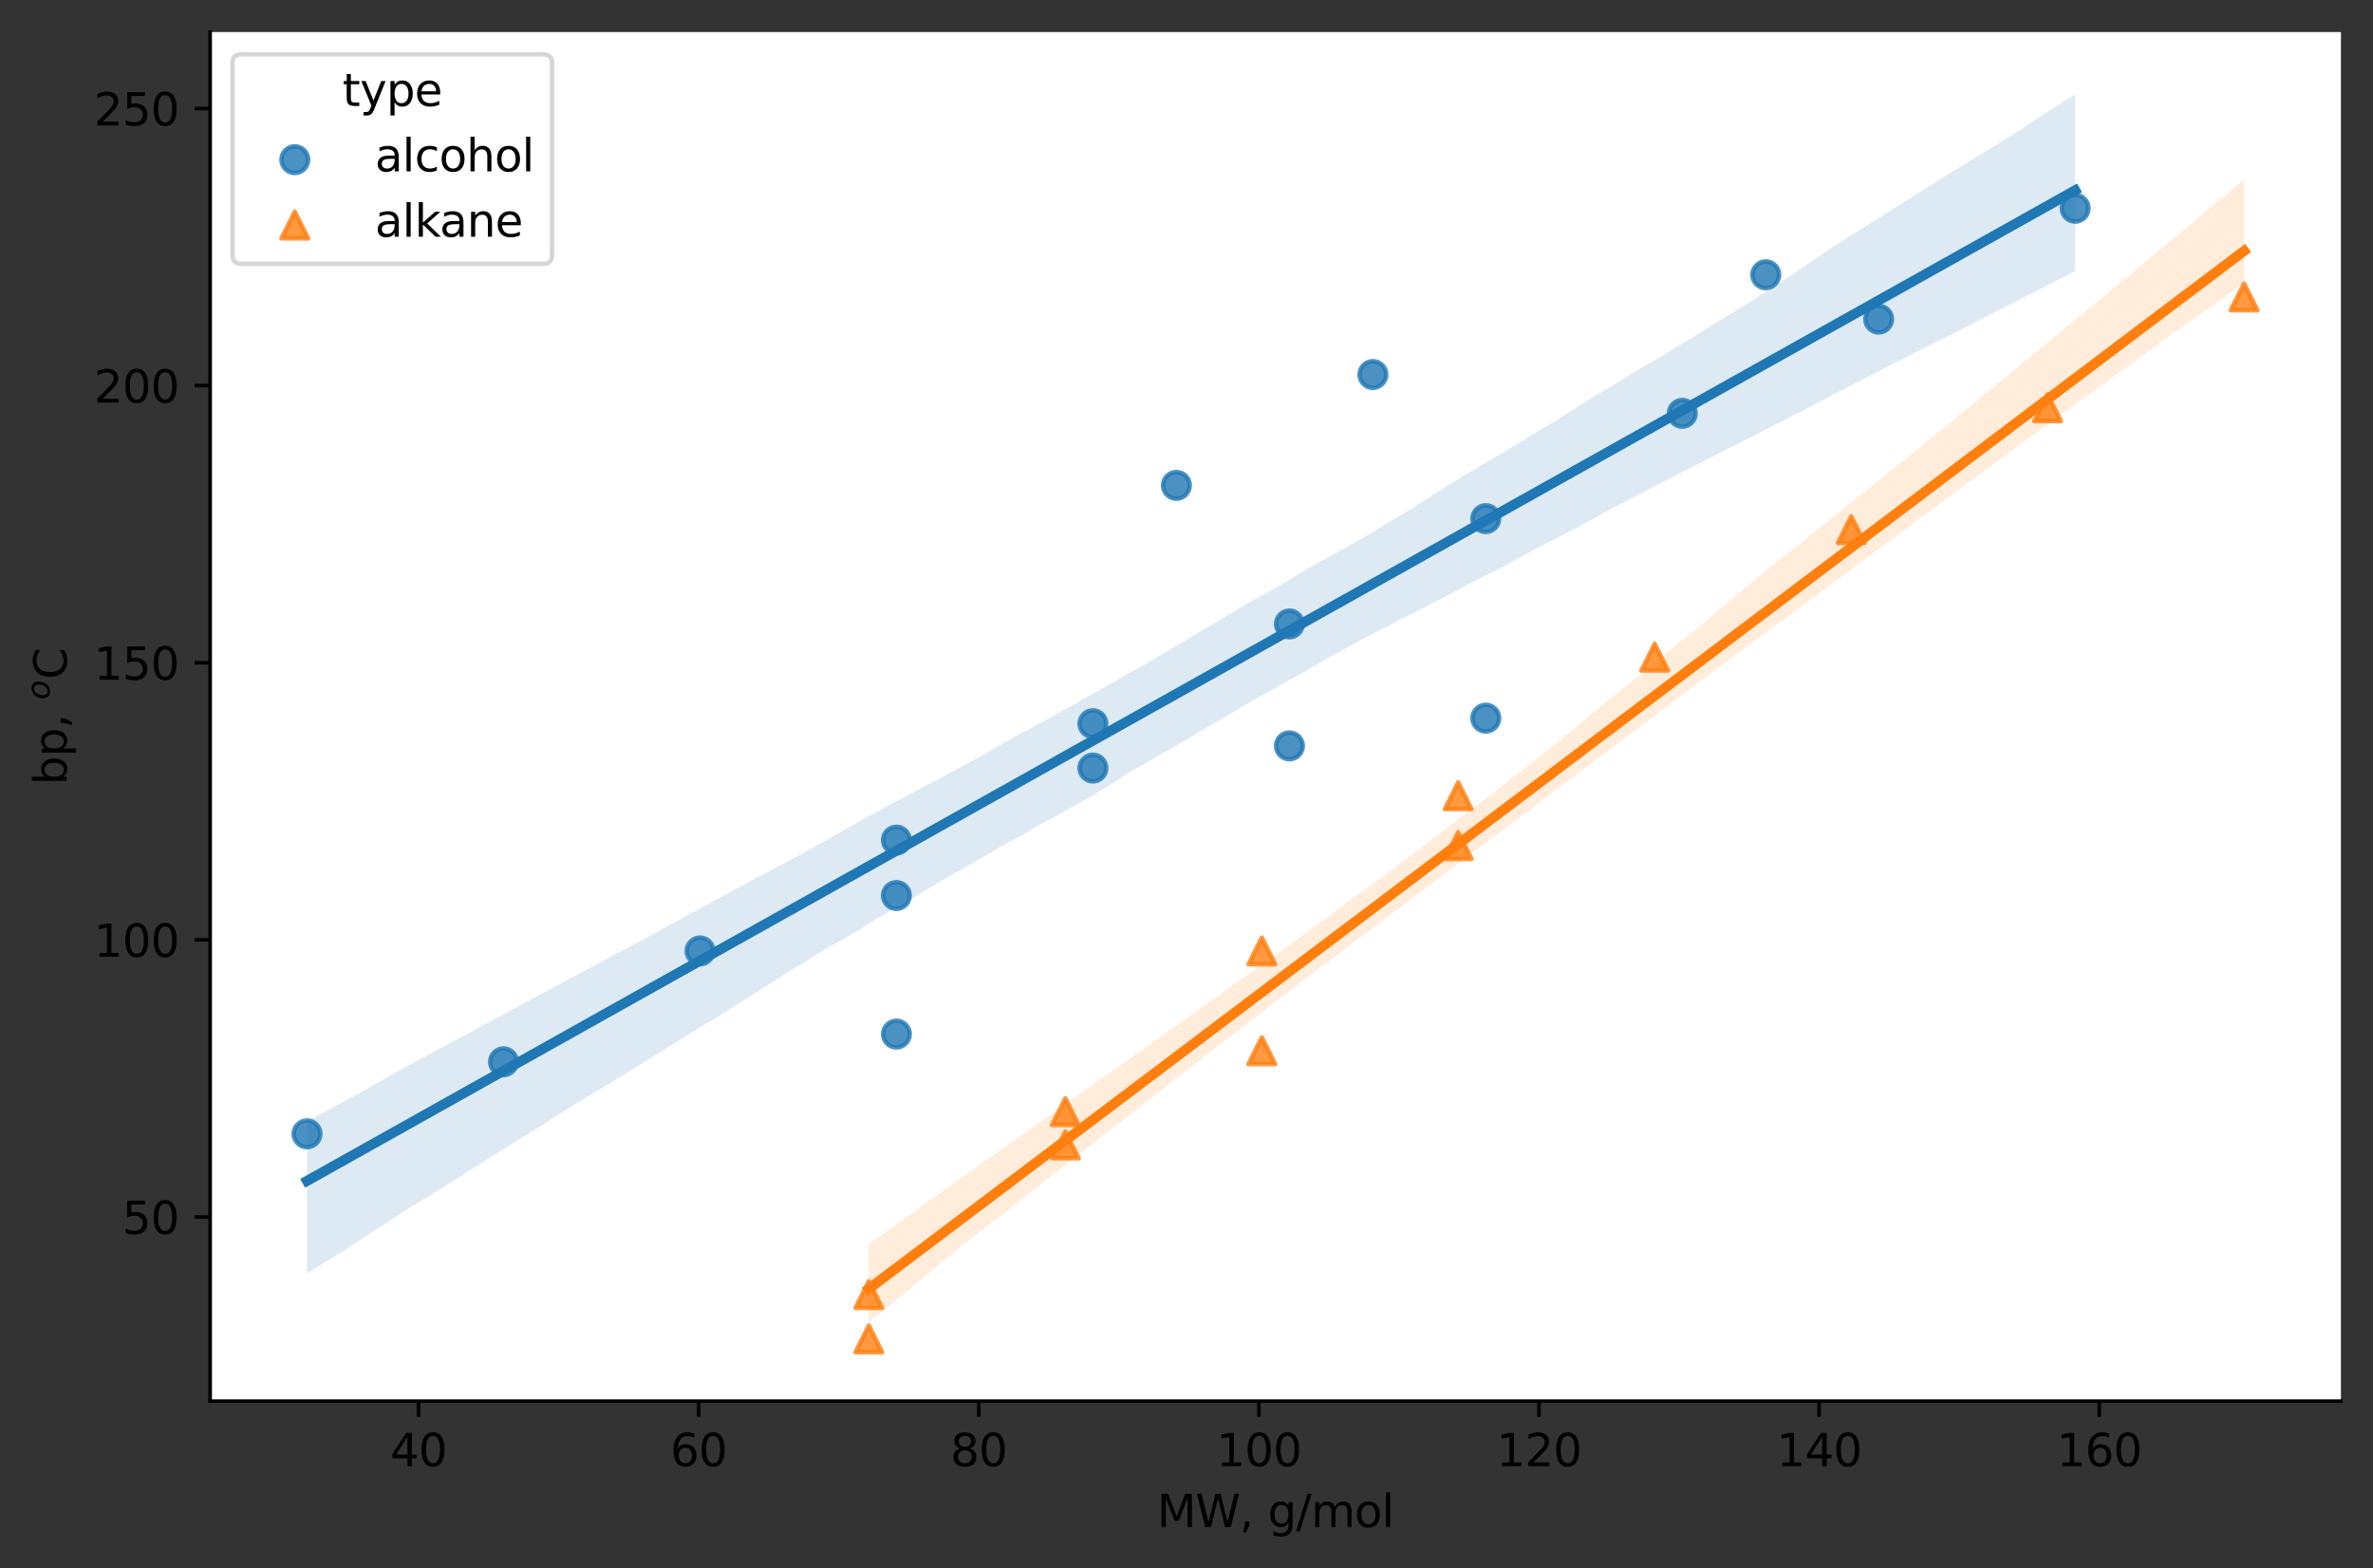 <?xml version="1.0" encoding="utf-8" standalone="no"?>
<!DOCTYPE svg PUBLIC "-//W3C//DTD SVG 1.1//EN"
  "http://www.w3.org/Graphics/SVG/1.1/DTD/svg11.dtd">
<svg xmlns:xlink="http://www.w3.org/1999/xlink" width="532.788pt" height="352.156pt" viewBox="0 0 532.788 352.156" xmlns="http://www.w3.org/2000/svg" version="1.1">
 <rect x="0" y="0" width="532.788" height="352.156" fill="#333333" stroke="none"/>
 <defs>
  <style type="text/css">*{stroke-linejoin: round; stroke-linecap: butt}</style>
 </defs>
 <g id="figure_1">
  <g id="patch_1">
   <path d="M 0 352.156 
L 532.788 352.156 
L 532.788 0 
L 0 0 
L 0 352.156 
z
" style="fill: none"/>
  </g>
  <g id="axes_1">
   <g id="patch_2">
    <path d="M 47.188 314.6 
L 525.587 314.6 
L 525.587 7.2 
L 47.188 7.2 
z
" style="fill: #ffffff"/>
   </g>
   <g id="PathCollection_1">
    <defs>
     <path id="m7480f4e7e6" d="M 0 3 
C 0.796 3 1.559 2.684 2.121 2.121 
C 2.684 1.559 3 0.796 3 0 
C 3 -0.796 2.684 -1.559 2.121 -2.121 
C 1.559 -2.684 0.796 -3 0 -3 
C -0.796 -3 -1.559 -2.684 -2.121 -2.121 
C -2.684 -1.559 -3 -0.796 -3 0 
C -3 0.796 -2.684 1.559 -2.121 2.121 
C -1.559 2.684 -0.796 3 0 3 
z
" style="stroke: #1f77b4; stroke-opacity: 0.8"/>
    </defs>
    <g clip-path="url(#p42e2490562)">
     <use xlink:href="#m7480f4e7e6" x="68.933" y="254.583" style="fill: #1f77b4; fill-opacity: 0.8; stroke: #1f77b4; stroke-opacity: 0.8"/>
     <use xlink:href="#m7480f4e7e6" x="113.053" y="238.406" style="fill: #1f77b4; fill-opacity: 0.8; stroke: #1f77b4; stroke-opacity: 0.8"/>
     <use xlink:href="#m7480f4e7e6" x="157.173" y="213.517" style="fill: #1f77b4; fill-opacity: 0.8; stroke: #1f77b4; stroke-opacity: 0.8"/>
     <use xlink:href="#m7480f4e7e6" x="201.261" y="188.628" style="fill: #1f77b4; fill-opacity: 0.8; stroke: #1f77b4; stroke-opacity: 0.8"/>
     <use xlink:href="#m7480f4e7e6" x="245.381" y="162.495" style="fill: #1f77b4; fill-opacity: 0.8; stroke: #1f77b4; stroke-opacity: 0.8"/>
     <use xlink:href="#m7480f4e7e6" x="289.501" y="140.095" style="fill: #1f77b4; fill-opacity: 0.8; stroke: #1f77b4; stroke-opacity: 0.8"/>
     <use xlink:href="#m7480f4e7e6" x="333.589" y="116.451" style="fill: #1f77b4; fill-opacity: 0.8; stroke: #1f77b4; stroke-opacity: 0.8"/>
     <use xlink:href="#m7480f4e7e6" x="377.709" y="92.807" style="fill: #1f77b4; fill-opacity: 0.8; stroke: #1f77b4; stroke-opacity: 0.8"/>
     <use xlink:href="#m7480f4e7e6" x="421.797" y="71.651" style="fill: #1f77b4; fill-opacity: 0.8; stroke: #1f77b4; stroke-opacity: 0.8"/>
     <use xlink:href="#m7480f4e7e6" x="465.917" y="46.763" style="fill: #1f77b4; fill-opacity: 0.8; stroke: #1f77b4; stroke-opacity: 0.8"/>
     <use xlink:href="#m7480f4e7e6" x="201.261" y="201.073" style="fill: #1f77b4; fill-opacity: 0.8; stroke: #1f77b4; stroke-opacity: 0.8"/>
     <use xlink:href="#m7480f4e7e6" x="201.261" y="232.183" style="fill: #1f77b4; fill-opacity: 0.8; stroke: #1f77b4; stroke-opacity: 0.8"/>
     <use xlink:href="#m7480f4e7e6" x="245.381" y="172.451" style="fill: #1f77b4; fill-opacity: 0.8; stroke: #1f77b4; stroke-opacity: 0.8"/>
     <use xlink:href="#m7480f4e7e6" x="289.501" y="167.473" style="fill: #1f77b4; fill-opacity: 0.8; stroke: #1f77b4; stroke-opacity: 0.8"/>
     <use xlink:href="#m7480f4e7e6" x="333.589" y="161.251" style="fill: #1f77b4; fill-opacity: 0.8; stroke: #1f77b4; stroke-opacity: 0.8"/>
     <use xlink:href="#m7480f4e7e6" x="264.123" y="108.984" style="fill: #1f77b4; fill-opacity: 0.8; stroke: #1f77b4; stroke-opacity: 0.8"/>
     <use xlink:href="#m7480f4e7e6" x="308.243" y="84.096" style="fill: #1f77b4; fill-opacity: 0.8; stroke: #1f77b4; stroke-opacity: 0.8"/>
     <use xlink:href="#m7480f4e7e6" x="396.451" y="61.696" style="fill: #1f77b4; fill-opacity: 0.8; stroke: #1f77b4; stroke-opacity: 0.8"/>
    </g>
   </g>
   <g id="PolyCollection_1">
    <path d="M 68.933 251.754 
L 68.933 285.924 
L 72.943 283.423 
L 76.953 280.999 
L 80.963 278.337 
L 84.973 275.743 
L 88.983 273.095 
L 92.993 270.548 
L 97.003 268.137 
L 101.012 265.618 
L 105.022 263.082 
L 109.032 260.546 
L 113.042 258.043 
L 117.052 255.499 
L 121.062 253.089 
L 125.072 250.447 
L 129.082 247.941 
L 133.092 245.507 
L 137.102 243.115 
L 141.112 240.691 
L 145.122 238.144 
L 149.132 235.687 
L 153.142 233.181 
L 157.152 230.678 
L 161.162 228.298 
L 165.172 225.699 
L 169.182 223.251 
L 173.191 220.665 
L 177.201 218.164 
L 181.211 215.663 
L 185.221 213.162 
L 189.231 210.881 
L 193.241 208.642 
L 197.251 206.008 
L 201.261 203.799 
L 205.271 201.476 
L 209.281 199.014 
L 213.291 196.643 
L 217.301 194.382 
L 221.311 192.108 
L 225.321 189.717 
L 229.331 187.607 
L 233.341 185.221 
L 237.351 183.097 
L 241.36 180.843 
L 245.37 178.583 
L 249.38 176.148 
L 253.39 173.51 
L 257.4 171.24 
L 261.41 168.908 
L 265.42 166.645 
L 269.43 164.221 
L 273.44 161.91 
L 277.45 159.57 
L 281.46 157.17 
L 285.47 154.989 
L 289.48 152.692 
L 293.49 150.505 
L 297.5 148.101 
L 301.51 145.924 
L 305.52 143.728 
L 309.529 141.629 
L 313.539 139.53 
L 317.549 137.553 
L 321.559 135.47 
L 325.569 133.391 
L 329.579 131.211 
L 333.589 129.173 
L 337.599 127.164 
L 341.609 124.973 
L 345.619 122.796 
L 349.629 120.764 
L 353.639 118.731 
L 357.649 116.523 
L 361.659 114.299 
L 365.669 112.199 
L 369.679 110.138 
L 373.689 108.044 
L 377.698 105.998 
L 381.708 103.958 
L 385.718 101.898 
L 389.728 99.838 
L 393.738 97.836 
L 397.748 95.785 
L 401.758 93.731 
L 405.768 91.673 
L 409.778 89.538 
L 413.788 87.478 
L 417.798 85.417 
L 421.808 83.357 
L 425.818 81.297 
L 429.828 79.237 
L 433.838 77.22 
L 437.848 75.238 
L 441.858 73.19 
L 445.868 71.138 
L 449.877 69.086 
L 453.887 67.034 
L 457.897 64.98 
L 461.907 62.922 
L 465.917 60.865 
L 465.917 21.173 
L 465.917 21.173 
L 461.907 23.695 
L 457.897 26.293 
L 453.887 28.972 
L 449.877 31.51 
L 445.868 33.978 
L 441.858 36.373 
L 437.848 38.842 
L 433.838 41.369 
L 429.828 43.894 
L 425.818 46.417 
L 421.808 48.941 
L 417.798 51.464 
L 413.788 53.991 
L 409.778 56.599 
L 405.768 59.342 
L 401.758 62.084 
L 397.748 64.747 
L 393.738 67.294 
L 389.728 69.754 
L 385.718 72.214 
L 381.708 74.674 
L 377.698 77.134 
L 373.689 79.594 
L 369.679 81.915 
L 365.669 84.308 
L 361.659 86.809 
L 357.649 89.179 
L 353.639 91.687 
L 349.629 94.256 
L 345.619 96.629 
L 341.609 99.087 
L 337.599 101.544 
L 333.589 103.86 
L 329.579 106.224 
L 325.569 108.73 
L 321.559 111.222 
L 317.549 113.838 
L 313.539 116.234 
L 309.529 118.63 
L 305.52 121.056 
L 301.51 123.278 
L 297.5 125.498 
L 293.49 127.719 
L 289.48 130.171 
L 285.47 132.521 
L 281.46 134.671 
L 277.45 137.057 
L 273.44 139.444 
L 269.43 141.83 
L 265.42 144.217 
L 261.41 146.603 
L 257.4 148.989 
L 253.39 151.163 
L 249.38 153.534 
L 245.37 155.776 
L 241.36 157.999 
L 237.351 160.244 
L 233.341 162.489 
L 229.331 164.591 
L 225.321 166.807 
L 221.311 169.174 
L 217.301 171.378 
L 213.291 173.581 
L 209.281 175.696 
L 205.271 177.782 
L 201.261 179.871 
L 197.251 182.059 
L 193.241 184.251 
L 189.231 186.548 
L 185.221 188.831 
L 181.211 191.043 
L 177.201 193.201 
L 173.191 195.359 
L 169.182 197.456 
L 165.172 199.583 
L 161.162 201.805 
L 157.152 203.995 
L 153.142 206.184 
L 149.132 208.345 
L 145.122 210.535 
L 141.112 212.691 
L 137.102 214.834 
L 133.092 216.976 
L 129.082 219.118 
L 125.072 221.276 
L 121.062 223.418 
L 117.052 225.576 
L 113.042 227.734 
L 109.032 229.893 
L 105.022 232.102 
L 101.012 234.209 
L 97.003 236.364 
L 92.993 238.522 
L 88.983 240.693 
L 84.973 243.011 
L 80.963 245.308 
L 76.953 247.458 
L 72.943 249.607 
L 68.933 251.754 
z
" clip-path="url(#p42e2490562)" style="fill: #1f77b4; fill-opacity: 0.15"/>
   </g>
   <g id="PathCollection_2">
    <defs>
     <path id="md37250cf0c" d="M 0 -3 
L -3 3 
L 3 3 
z
" style="stroke: #ff7f0e; stroke-opacity: 0.8"/>
    </defs>
    <g clip-path="url(#p42e2490562)">
     <use xlink:href="#md37250cf0c" x="195.066" y="290.672" style="fill: #ff7f0e; fill-opacity: 0.8; stroke: #ff7f0e; stroke-opacity: 0.8"/>
     <use xlink:href="#md37250cf0c" x="239.186" y="249.605" style="fill: #ff7f0e; fill-opacity: 0.8; stroke: #ff7f0e; stroke-opacity: 0.8"/>
     <use xlink:href="#md37250cf0c" x="283.306" y="213.517" style="fill: #ff7f0e; fill-opacity: 0.8; stroke: #ff7f0e; stroke-opacity: 0.8"/>
     <use xlink:href="#md37250cf0c" x="327.394" y="178.673" style="fill: #ff7f0e; fill-opacity: 0.8; stroke: #ff7f0e; stroke-opacity: 0.8"/>
     <use xlink:href="#md37250cf0c" x="371.514" y="147.562" style="fill: #ff7f0e; fill-opacity: 0.8; stroke: #ff7f0e; stroke-opacity: 0.8"/>
     <use xlink:href="#md37250cf0c" x="415.634" y="118.94" style="fill: #ff7f0e; fill-opacity: 0.8; stroke: #ff7f0e; stroke-opacity: 0.8"/>
     <use xlink:href="#md37250cf0c" x="459.722" y="91.562" style="fill: #ff7f0e; fill-opacity: 0.8; stroke: #ff7f0e; stroke-opacity: 0.8"/>
     <use xlink:href="#md37250cf0c" x="503.842" y="66.674" style="fill: #ff7f0e; fill-opacity: 0.8; stroke: #ff7f0e; stroke-opacity: 0.8"/>
     <use xlink:href="#md37250cf0c" x="239.186" y="257.072" style="fill: #ff7f0e; fill-opacity: 0.8; stroke: #ff7f0e; stroke-opacity: 0.8"/>
     <use xlink:href="#md37250cf0c" x="327.394" y="189.873" style="fill: #ff7f0e; fill-opacity: 0.8; stroke: #ff7f0e; stroke-opacity: 0.8"/>
     <use xlink:href="#md37250cf0c" x="195.066" y="300.627" style="fill: #ff7f0e; fill-opacity: 0.8; stroke: #ff7f0e; stroke-opacity: 0.8"/>
     <use xlink:href="#md37250cf0c" x="283.306" y="235.917" style="fill: #ff7f0e; fill-opacity: 0.8; stroke: #ff7f0e; stroke-opacity: 0.8"/>
    </g>
   </g>
   <g id="PolyCollection_2">
    <path d="M 195.066 279.338 
L 195.066 296.745 
L 198.185 294.365 
L 201.304 291.755 
L 204.423 289.255 
L 207.542 286.679 
L 210.661 284.063 
L 213.78 281.451 
L 216.899 278.912 
L 220.018 276.536 
L 223.137 274.171 
L 226.256 271.79 
L 229.374 269.267 
L 232.493 266.849 
L 235.612 264.405 
L 238.731 261.95 
L 241.85 259.461 
L 244.969 257.061 
L 248.088 254.591 
L 251.207 252.218 
L 254.326 249.762 
L 257.445 247.363 
L 260.564 244.92 
L 263.683 242.423 
L 266.802 240.01 
L 269.921 237.558 
L 273.04 235.138 
L 276.159 232.746 
L 279.278 230.376 
L 282.397 227.98 
L 285.516 225.494 
L 288.635 223.153 
L 291.753 220.846 
L 294.872 218.429 
L 297.991 216.084 
L 301.11 213.738 
L 304.229 211.353 
L 307.348 209.004 
L 310.467 206.67 
L 313.586 204.313 
L 316.705 201.957 
L 319.824 199.597 
L 322.943 197.255 
L 326.062 194.914 
L 329.181 192.562 
L 332.3 190.213 
L 335.419 187.865 
L 338.538 185.516 
L 341.657 183.163 
L 344.776 180.775 
L 347.895 178.386 
L 351.014 176.065 
L 354.132 173.749 
L 357.251 171.424 
L 360.37 169.076 
L 363.489 166.728 
L 366.608 164.379 
L 369.727 162.039 
L 372.846 159.679 
L 375.965 157.307 
L 379.084 154.946 
L 382.203 152.577 
L 385.322 150.249 
L 388.441 147.937 
L 391.56 145.589 
L 394.679 143.278 
L 397.798 141.031 
L 400.917 138.709 
L 404.036 136.436 
L 407.155 134.13 
L 410.274 131.813 
L 413.393 129.497 
L 416.511 127.181 
L 419.63 124.864 
L 422.749 122.588 
L 425.868 120.295 
L 428.987 117.954 
L 432.106 115.636 
L 435.225 113.318 
L 438.344 111.016 
L 441.463 108.713 
L 444.582 106.41 
L 447.701 104.107 
L 450.82 101.789 
L 453.939 99.504 
L 457.058 97.229 
L 460.177 94.937 
L 463.296 92.674 
L 466.415 90.412 
L 469.534 88.157 
L 472.653 85.91 
L 475.771 83.65 
L 478.89 81.41 
L 482.009 79.128 
L 485.128 76.838 
L 488.247 74.576 
L 491.366 72.375 
L 494.485 70.203 
L 497.604 67.999 
L 500.723 65.732 
L 503.842 63.418 
L 503.842 40.296 
L 503.842 40.296 
L 500.723 42.889 
L 497.604 45.504 
L 494.485 48.108 
L 491.366 50.711 
L 488.247 53.314 
L 485.128 55.918 
L 482.009 58.523 
L 478.89 61.128 
L 475.771 63.732 
L 472.653 66.28 
L 469.534 68.815 
L 466.415 71.353 
L 463.296 73.962 
L 460.177 76.57 
L 457.058 79.162 
L 453.939 81.719 
L 450.82 84.276 
L 447.701 86.832 
L 444.582 89.389 
L 441.463 91.946 
L 438.344 94.503 
L 435.225 97.059 
L 432.106 99.615 
L 428.987 102.12 
L 425.868 104.621 
L 422.749 107.123 
L 419.63 109.624 
L 416.511 112.125 
L 413.393 114.627 
L 410.274 117.128 
L 407.155 119.629 
L 404.036 122.13 
L 400.917 124.632 
L 397.798 127.133 
L 394.679 129.667 
L 391.56 132.282 
L 388.441 134.898 
L 385.322 137.513 
L 382.203 140.13 
L 379.084 142.654 
L 375.965 145.205 
L 372.846 147.673 
L 369.727 150.218 
L 366.608 152.763 
L 363.489 155.315 
L 360.37 157.863 
L 357.251 160.427 
L 354.132 163.012 
L 351.014 165.619 
L 347.895 168.119 
L 344.776 170.61 
L 341.657 173.065 
L 338.538 175.469 
L 335.419 177.931 
L 332.3 180.273 
L 329.181 182.655 
L 326.062 184.968 
L 322.943 187.349 
L 319.824 189.729 
L 316.705 192.178 
L 313.586 194.494 
L 310.467 196.812 
L 307.348 199.028 
L 304.229 201.295 
L 301.11 203.607 
L 297.991 206.025 
L 294.872 208.265 
L 291.753 210.451 
L 288.635 212.767 
L 285.516 215.031 
L 282.397 217.243 
L 279.278 219.456 
L 276.159 221.67 
L 273.04 223.884 
L 269.921 226.082 
L 266.802 228.32 
L 263.683 230.559 
L 260.564 232.799 
L 257.445 235.007 
L 254.326 237.216 
L 251.207 239.424 
L 248.088 241.628 
L 244.969 243.832 
L 241.85 246.036 
L 238.731 248.24 
L 235.612 250.444 
L 232.493 252.653 
L 229.374 254.866 
L 226.256 257.079 
L 223.137 259.299 
L 220.018 261.513 
L 216.899 263.722 
L 213.78 265.931 
L 210.661 268.144 
L 207.542 270.388 
L 204.423 272.635 
L 201.304 274.882 
L 198.185 277.129 
L 195.066 279.338 
z
" clip-path="url(#p42e2490562)" style="fill: #ff7f0e; fill-opacity: 0.15"/>
   </g>
   <g id="matplotlib.axis_1">
    <g id="xtick_1">
     <g id="line2d_1">
      <defs>
       <path id="m0d4fd7226a" d="M 0 0 
L 0 3.5 
" style="stroke: #000000; stroke-width: 0.8"/>
      </defs>
      <g>
       <use xlink:href="#m0d4fd7226a" x="93.965" y="314.6" style="stroke: #000000; stroke-width: 0.8"/>
      </g>
     </g>
     <g id="text_1">
      <!-- 40 -->
      <g transform="translate(87.602 329.198)scale(0.1 -0.1)">
       <defs>
        <path id="DejaVuSans-34" d="M 2419 4116 
L 825 1625 
L 2419 1625 
L 2419 4116 
z
M 2253 4666 
L 3047 4666 
L 3047 1625 
L 3713 1625 
L 3713 1100 
L 3047 1100 
L 3047 0 
L 2419 0 
L 2419 1100 
L 313 1100 
L 313 1709 
L 2253 4666 
z
" transform="scale(0.016)"/>
        <path id="DejaVuSans-30" d="M 2034 4250 
Q 1547 4250 1301 3770 
Q 1056 3291 1056 2328 
Q 1056 1369 1301 889 
Q 1547 409 2034 409 
Q 2525 409 2770 889 
Q 3016 1369 3016 2328 
Q 3016 3291 2770 3770 
Q 2525 4250 2034 4250 
z
M 2034 4750 
Q 2819 4750 3233 4129 
Q 3647 3509 3647 2328 
Q 3647 1150 3233 529 
Q 2819 -91 2034 -91 
Q 1250 -91 836 529 
Q 422 1150 422 2328 
Q 422 3509 836 4129 
Q 1250 4750 2034 4750 
z
" transform="scale(0.016)"/>
       </defs>
       <use xlink:href="#DejaVuSans-34"/>
       <use xlink:href="#DejaVuSans-30" x="63.623"/>
      </g>
     </g>
    </g>
    <g id="xtick_2">
     <g id="line2d_2">
      <g>
       <use xlink:href="#m0d4fd7226a" x="156.858" y="314.6" style="stroke: #000000; stroke-width: 0.8"/>
      </g>
     </g>
     <g id="text_2">
      <!-- 60 -->
      <g transform="translate(150.496 329.198)scale(0.1 -0.1)">
       <defs>
        <path id="DejaVuSans-36" d="M 2113 2584 
Q 1688 2584 1439 2293 
Q 1191 2003 1191 1497 
Q 1191 994 1439 701 
Q 1688 409 2113 409 
Q 2538 409 2786 701 
Q 3034 994 3034 1497 
Q 3034 2003 2786 2293 
Q 2538 2584 2113 2584 
z
M 3366 4563 
L 3366 3988 
Q 3128 4100 2886 4159 
Q 2644 4219 2406 4219 
Q 1781 4219 1451 3797 
Q 1122 3375 1075 2522 
Q 1259 2794 1537 2939 
Q 1816 3084 2150 3084 
Q 2853 3084 3261 2657 
Q 3669 2231 3669 1497 
Q 3669 778 3244 343 
Q 2819 -91 2113 -91 
Q 1303 -91 875 529 
Q 447 1150 447 2328 
Q 447 3434 972 4092 
Q 1497 4750 2381 4750 
Q 2619 4750 2861 4703 
Q 3103 4656 3366 4563 
z
" transform="scale(0.016)"/>
       </defs>
       <use xlink:href="#DejaVuSans-36"/>
       <use xlink:href="#DejaVuSans-30" x="63.623"/>
      </g>
     </g>
    </g>
    <g id="xtick_3">
     <g id="line2d_3">
      <g>
       <use xlink:href="#m0d4fd7226a" x="219.752" y="314.6" style="stroke: #000000; stroke-width: 0.8"/>
      </g>
     </g>
     <g id="text_3">
      <!-- 80 -->
      <g transform="translate(213.389 329.198)scale(0.1 -0.1)">
       <defs>
        <path id="DejaVuSans-38" d="M 2034 2216 
Q 1584 2216 1326 1975 
Q 1069 1734 1069 1313 
Q 1069 891 1326 650 
Q 1584 409 2034 409 
Q 2484 409 2743 651 
Q 3003 894 3003 1313 
Q 3003 1734 2745 1975 
Q 2488 2216 2034 2216 
z
M 1403 2484 
Q 997 2584 770 2862 
Q 544 3141 544 3541 
Q 544 4100 942 4425 
Q 1341 4750 2034 4750 
Q 2731 4750 3128 4425 
Q 3525 4100 3525 3541 
Q 3525 3141 3298 2862 
Q 3072 2584 2669 2484 
Q 3125 2378 3379 2068 
Q 3634 1759 3634 1313 
Q 3634 634 3220 271 
Q 2806 -91 2034 -91 
Q 1263 -91 848 271 
Q 434 634 434 1313 
Q 434 1759 690 2068 
Q 947 2378 1403 2484 
z
M 1172 3481 
Q 1172 3119 1398 2916 
Q 1625 2713 2034 2713 
Q 2441 2713 2670 2916 
Q 2900 3119 2900 3481 
Q 2900 3844 2670 4047 
Q 2441 4250 2034 4250 
Q 1625 4250 1398 4047 
Q 1172 3844 1172 3481 
z
" transform="scale(0.016)"/>
       </defs>
       <use xlink:href="#DejaVuSans-38"/>
       <use xlink:href="#DejaVuSans-30" x="63.623"/>
      </g>
     </g>
    </g>
    <g id="xtick_4">
     <g id="line2d_4">
      <g>
       <use xlink:href="#m0d4fd7226a" x="282.645" y="314.6" style="stroke: #000000; stroke-width: 0.8"/>
      </g>
     </g>
     <g id="text_4">
      <!-- 100 -->
      <g transform="translate(273.102 329.198)scale(0.1 -0.1)">
       <defs>
        <path id="DejaVuSans-31" d="M 794 531 
L 1825 531 
L 1825 4091 
L 703 3866 
L 703 4441 
L 1819 4666 
L 2450 4666 
L 2450 531 
L 3481 531 
L 3481 0 
L 794 0 
L 794 531 
z
" transform="scale(0.016)"/>
       </defs>
       <use xlink:href="#DejaVuSans-31"/>
       <use xlink:href="#DejaVuSans-30" x="63.623"/>
       <use xlink:href="#DejaVuSans-30" x="127.246"/>
      </g>
     </g>
    </g>
    <g id="xtick_5">
     <g id="line2d_5">
      <g>
       <use xlink:href="#m0d4fd7226a" x="345.539" y="314.6" style="stroke: #000000; stroke-width: 0.8"/>
      </g>
     </g>
     <g id="text_5">
      <!-- 120 -->
      <g transform="translate(335.995 329.198)scale(0.1 -0.1)">
       <defs>
        <path id="DejaVuSans-32" d="M 1228 531 
L 3431 531 
L 3431 0 
L 469 0 
L 469 531 
Q 828 903 1448 1529 
Q 2069 2156 2228 2338 
Q 2531 2678 2651 2914 
Q 2772 3150 2772 3378 
Q 2772 3750 2511 3984 
Q 2250 4219 1831 4219 
Q 1534 4219 1204 4116 
Q 875 4013 500 3803 
L 500 4441 
Q 881 4594 1212 4672 
Q 1544 4750 1819 4750 
Q 2544 4750 2975 4387 
Q 3406 4025 3406 3419 
Q 3406 3131 3298 2873 
Q 3191 2616 2906 2266 
Q 2828 2175 2409 1742 
Q 1991 1309 1228 531 
z
" transform="scale(0.016)"/>
       </defs>
       <use xlink:href="#DejaVuSans-31"/>
       <use xlink:href="#DejaVuSans-32" x="63.623"/>
       <use xlink:href="#DejaVuSans-30" x="127.246"/>
      </g>
     </g>
    </g>
    <g id="xtick_6">
     <g id="line2d_6">
      <g>
       <use xlink:href="#m0d4fd7226a" x="408.432" y="314.6" style="stroke: #000000; stroke-width: 0.8"/>
      </g>
     </g>
     <g id="text_6">
      <!-- 140 -->
      <g transform="translate(398.889 329.198)scale(0.1 -0.1)">
       <use xlink:href="#DejaVuSans-31"/>
       <use xlink:href="#DejaVuSans-34" x="63.623"/>
       <use xlink:href="#DejaVuSans-30" x="127.246"/>
      </g>
     </g>
    </g>
    <g id="xtick_7">
     <g id="line2d_7">
      <g>
       <use xlink:href="#m0d4fd7226a" x="471.326" y="314.6" style="stroke: #000000; stroke-width: 0.8"/>
      </g>
     </g>
     <g id="text_7">
      <!-- 160 -->
      <g transform="translate(461.782 329.198)scale(0.1 -0.1)">
       <use xlink:href="#DejaVuSans-31"/>
       <use xlink:href="#DejaVuSans-36" x="63.623"/>
       <use xlink:href="#DejaVuSans-30" x="127.246"/>
      </g>
     </g>
    </g>
    <g id="text_8">
     <!-- MW, g/mol -->
     <g transform="translate(259.774 342.877)scale(0.1 -0.1)">
      <defs>
       <path id="DejaVuSans-4d" d="M 628 4666 
L 1569 4666 
L 2759 1491 
L 3956 4666 
L 4897 4666 
L 4897 0 
L 4281 0 
L 4281 4097 
L 3078 897 
L 2444 897 
L 1241 4097 
L 1241 0 
L 628 0 
L 628 4666 
z
" transform="scale(0.016)"/>
       <path id="DejaVuSans-57" d="M 213 4666 
L 850 4666 
L 1831 722 
L 2809 4666 
L 3519 4666 
L 4500 722 
L 5478 4666 
L 6119 4666 
L 4947 0 
L 4153 0 
L 3169 4050 
L 2175 0 
L 1381 0 
L 213 4666 
z
" transform="scale(0.016)"/>
       <path id="DejaVuSans-2c" d="M 750 794 
L 1409 794 
L 1409 256 
L 897 -744 
L 494 -744 
L 750 256 
L 750 794 
z
" transform="scale(0.016)"/>
       <path id="DejaVuSans-20" transform="scale(0.016)"/>
       <path id="DejaVuSans-67" d="M 2906 1791 
Q 2906 2416 2648 2759 
Q 2391 3103 1925 3103 
Q 1463 3103 1205 2759 
Q 947 2416 947 1791 
Q 947 1169 1205 825 
Q 1463 481 1925 481 
Q 2391 481 2648 825 
Q 2906 1169 2906 1791 
z
M 3481 434 
Q 3481 -459 3084 -895 
Q 2688 -1331 1869 -1331 
Q 1566 -1331 1297 -1286 
Q 1028 -1241 775 -1147 
L 775 -588 
Q 1028 -725 1275 -790 
Q 1522 -856 1778 -856 
Q 2344 -856 2625 -561 
Q 2906 -266 2906 331 
L 2906 616 
Q 2728 306 2450 153 
Q 2172 0 1784 0 
Q 1141 0 747 490 
Q 353 981 353 1791 
Q 353 2603 747 3093 
Q 1141 3584 1784 3584 
Q 2172 3584 2450 3431 
Q 2728 3278 2906 2969 
L 2906 3500 
L 3481 3500 
L 3481 434 
z
" transform="scale(0.016)"/>
       <path id="DejaVuSans-2f" d="M 1625 4666 
L 2156 4666 
L 531 -594 
L 0 -594 
L 1625 4666 
z
" transform="scale(0.016)"/>
       <path id="DejaVuSans-6d" d="M 3328 2828 
Q 3544 3216 3844 3400 
Q 4144 3584 4550 3584 
Q 5097 3584 5394 3201 
Q 5691 2819 5691 2113 
L 5691 0 
L 5113 0 
L 5113 2094 
Q 5113 2597 4934 2840 
Q 4756 3084 4391 3084 
Q 3944 3084 3684 2787 
Q 3425 2491 3425 1978 
L 3425 0 
L 2847 0 
L 2847 2094 
Q 2847 2600 2669 2842 
Q 2491 3084 2119 3084 
Q 1678 3084 1418 2786 
Q 1159 2488 1159 1978 
L 1159 0 
L 581 0 
L 581 3500 
L 1159 3500 
L 1159 2956 
Q 1356 3278 1631 3431 
Q 1906 3584 2284 3584 
Q 2666 3584 2933 3390 
Q 3200 3197 3328 2828 
z
" transform="scale(0.016)"/>
       <path id="DejaVuSans-6f" d="M 1959 3097 
Q 1497 3097 1228 2736 
Q 959 2375 959 1747 
Q 959 1119 1226 758 
Q 1494 397 1959 397 
Q 2419 397 2687 759 
Q 2956 1122 2956 1747 
Q 2956 2369 2687 2733 
Q 2419 3097 1959 3097 
z
M 1959 3584 
Q 2709 3584 3137 3096 
Q 3566 2609 3566 1747 
Q 3566 888 3137 398 
Q 2709 -91 1959 -91 
Q 1206 -91 779 398 
Q 353 888 353 1747 
Q 353 2609 779 3096 
Q 1206 3584 1959 3584 
z
" transform="scale(0.016)"/>
       <path id="DejaVuSans-6c" d="M 603 4863 
L 1178 4863 
L 1178 0 
L 603 0 
L 603 4863 
z
" transform="scale(0.016)"/>
      </defs>
      <use xlink:href="#DejaVuSans-4d"/>
      <use xlink:href="#DejaVuSans-57" x="86.279"/>
      <use xlink:href="#DejaVuSans-2c" x="185.156"/>
      <use xlink:href="#DejaVuSans-20" x="216.943"/>
      <use xlink:href="#DejaVuSans-67" x="248.73"/>
      <use xlink:href="#DejaVuSans-2f" x="312.207"/>
      <use xlink:href="#DejaVuSans-6d" x="345.898"/>
      <use xlink:href="#DejaVuSans-6f" x="443.311"/>
      <use xlink:href="#DejaVuSans-6c" x="504.492"/>
     </g>
    </g>
   </g>
   <g id="matplotlib.axis_2">
    <g id="ytick_1">
     <g id="line2d_8">
      <defs>
       <path id="me815ee62a8" d="M 0 0 
L -3.5 0 
" style="stroke: #000000; stroke-width: 0.8"/>
      </defs>
      <g>
       <use xlink:href="#me815ee62a8" x="47.188" y="273.25" style="stroke: #000000; stroke-width: 0.8"/>
      </g>
     </g>
     <g id="text_9">
      <!-- 50 -->
      <g transform="translate(27.462 277.049)scale(0.1 -0.1)">
       <defs>
        <path id="DejaVuSans-35" d="M 691 4666 
L 3169 4666 
L 3169 4134 
L 1269 4134 
L 1269 2991 
Q 1406 3038 1543 3061 
Q 1681 3084 1819 3084 
Q 2600 3084 3056 2656 
Q 3513 2228 3513 1497 
Q 3513 744 3044 326 
Q 2575 -91 1722 -91 
Q 1428 -91 1123 -41 
Q 819 9 494 109 
L 494 744 
Q 775 591 1075 516 
Q 1375 441 1709 441 
Q 2250 441 2565 725 
Q 2881 1009 2881 1497 
Q 2881 1984 2565 2268 
Q 2250 2553 1709 2553 
Q 1456 2553 1204 2497 
Q 953 2441 691 2322 
L 691 4666 
z
" transform="scale(0.016)"/>
       </defs>
       <use xlink:href="#DejaVuSans-35"/>
       <use xlink:href="#DejaVuSans-30" x="63.623"/>
      </g>
     </g>
    </g>
    <g id="ytick_2">
     <g id="line2d_9">
      <g>
       <use xlink:href="#me815ee62a8" x="47.188" y="211.028" style="stroke: #000000; stroke-width: 0.8"/>
      </g>
     </g>
     <g id="text_10">
      <!-- 100 -->
      <g transform="translate(21.1 214.827)scale(0.1 -0.1)">
       <use xlink:href="#DejaVuSans-31"/>
       <use xlink:href="#DejaVuSans-30" x="63.623"/>
       <use xlink:href="#DejaVuSans-30" x="127.246"/>
      </g>
     </g>
    </g>
    <g id="ytick_3">
     <g id="line2d_10">
      <g>
       <use xlink:href="#me815ee62a8" x="47.188" y="148.806" style="stroke: #000000; stroke-width: 0.8"/>
      </g>
     </g>
     <g id="text_11">
      <!-- 150 -->
      <g transform="translate(21.1 152.606)scale(0.1 -0.1)">
       <use xlink:href="#DejaVuSans-31"/>
       <use xlink:href="#DejaVuSans-35" x="63.623"/>
       <use xlink:href="#DejaVuSans-30" x="127.246"/>
      </g>
     </g>
    </g>
    <g id="ytick_4">
     <g id="line2d_11">
      <g>
       <use xlink:href="#me815ee62a8" x="47.188" y="86.585" style="stroke: #000000; stroke-width: 0.8"/>
      </g>
     </g>
     <g id="text_12">
      <!-- 200 -->
      <g transform="translate(21.1 90.384)scale(0.1 -0.1)">
       <use xlink:href="#DejaVuSans-32"/>
       <use xlink:href="#DejaVuSans-30" x="63.623"/>
       <use xlink:href="#DejaVuSans-30" x="127.246"/>
      </g>
     </g>
    </g>
    <g id="ytick_5">
     <g id="line2d_12">
      <g>
       <use xlink:href="#me815ee62a8" x="47.188" y="24.363" style="stroke: #000000; stroke-width: 0.8"/>
      </g>
     </g>
     <g id="text_13">
      <!-- 250 -->
      <g transform="translate(21.1 28.162)scale(0.1 -0.1)">
       <use xlink:href="#DejaVuSans-32"/>
       <use xlink:href="#DejaVuSans-35" x="63.623"/>
       <use xlink:href="#DejaVuSans-30" x="127.246"/>
      </g>
     </g>
    </g>
    <g id="text_14">
     <!-- bp, $^o$C -->
     <g transform="translate(15 176.25)rotate(-90)scale(0.1 -0.1)">
      <defs>
       <path id="DejaVuSans-62" d="M 3116 1747 
Q 3116 2381 2855 2742 
Q 2594 3103 2138 3103 
Q 1681 3103 1420 2742 
Q 1159 2381 1159 1747 
Q 1159 1113 1420 752 
Q 1681 391 2138 391 
Q 2594 391 2855 752 
Q 3116 1113 3116 1747 
z
M 1159 2969 
Q 1341 3281 1617 3432 
Q 1894 3584 2278 3584 
Q 2916 3584 3314 3078 
Q 3713 2572 3713 1747 
Q 3713 922 3314 415 
Q 2916 -91 2278 -91 
Q 1894 -91 1617 61 
Q 1341 213 1159 525 
L 1159 0 
L 581 0 
L 581 4863 
L 1159 4863 
L 1159 2969 
z
" transform="scale(0.016)"/>
       <path id="DejaVuSans-70" d="M 1159 525 
L 1159 -1331 
L 581 -1331 
L 581 3500 
L 1159 3500 
L 1159 2969 
Q 1341 3281 1617 3432 
Q 1894 3584 2278 3584 
Q 2916 3584 3314 3078 
Q 3713 2572 3713 1747 
Q 3713 922 3314 415 
Q 2916 -91 2278 -91 
Q 1894 -91 1617 61 
Q 1341 213 1159 525 
z
M 3116 1747 
Q 3116 2381 2855 2742 
Q 2594 3103 2138 3103 
Q 1681 3103 1420 2742 
Q 1159 2381 1159 1747 
Q 1159 1113 1420 752 
Q 1681 391 2138 391 
Q 2594 391 2855 752 
Q 3116 1113 3116 1747 
z
" transform="scale(0.016)"/>
       <path id="DejaVuSans-Oblique-6f" d="M 1625 -91 
Q 1009 -91 651 289 
Q 294 669 294 1325 
Q 294 1706 417 2101 
Q 541 2497 738 2766 
Q 1047 3184 1428 3384 
Q 1809 3584 2291 3584 
Q 2888 3584 3255 3212 
Q 3622 2841 3622 2241 
Q 3622 1825 3500 1412 
Q 3378 1000 3181 728 
Q 2875 309 2494 109 
Q 2113 -91 1625 -91 
z
M 891 1344 
Q 891 869 1089 633 
Q 1288 397 1691 397 
Q 2269 397 2648 901 
Q 3028 1406 3028 2181 
Q 3028 2634 2825 2865 
Q 2622 3097 2228 3097 
Q 1903 3097 1650 2945 
Q 1397 2794 1197 2484 
Q 1050 2253 970 1956 
Q 891 1659 891 1344 
z
" transform="scale(0.016)"/>
       <path id="DejaVuSans-43" d="M 4122 4306 
L 4122 3641 
Q 3803 3938 3442 4084 
Q 3081 4231 2675 4231 
Q 1875 4231 1450 3742 
Q 1025 3253 1025 2328 
Q 1025 1406 1450 917 
Q 1875 428 2675 428 
Q 3081 428 3442 575 
Q 3803 722 4122 1019 
L 4122 359 
Q 3791 134 3420 21 
Q 3050 -91 2638 -91 
Q 1578 -91 968 557 
Q 359 1206 359 2328 
Q 359 3453 968 4101 
Q 1578 4750 2638 4750 
Q 3056 4750 3426 4639 
Q 3797 4528 4122 4306 
z
" transform="scale(0.016)"/>
      </defs>
      <use xlink:href="#DejaVuSans-62" transform="translate(0 0.519)"/>
      <use xlink:href="#DejaVuSans-70" transform="translate(63.477 0.519)"/>
      <use xlink:href="#DejaVuSans-2c" transform="translate(126.953 0.519)"/>
      <use xlink:href="#DejaVuSans-20" transform="translate(158.74 0.519)"/>
      <use xlink:href="#DejaVuSans-Oblique-6f" transform="translate(191.484 38.8)scale(0.7)"/>
      <use xlink:href="#DejaVuSans-43" transform="translate(237.046 0.519)"/>
     </g>
    </g>
   </g>
   <g id="line2d_13">
    <path d="M 68.933 265.149 
L 72.943 262.902 
L 76.953 260.656 
L 80.963 258.409 
L 84.973 256.162 
L 88.983 253.916 
L 92.993 251.669 
L 97.003 249.422 
L 101.012 247.176 
L 105.022 244.929 
L 109.032 242.682 
L 113.042 240.436 
L 117.052 238.189 
L 121.062 235.942 
L 125.072 233.696 
L 129.082 231.449 
L 133.092 229.202 
L 137.102 226.956 
L 141.112 224.709 
L 145.122 222.462 
L 149.132 220.215 
L 153.142 217.969 
L 157.152 215.722 
L 161.162 213.475 
L 165.172 211.229 
L 169.182 208.982 
L 173.191 206.735 
L 177.201 204.489 
L 181.211 202.242 
L 185.221 199.995 
L 189.231 197.749 
L 193.241 195.502 
L 197.251 193.255 
L 201.261 191.009 
L 205.271 188.762 
L 209.281 186.515 
L 213.291 184.269 
L 217.301 182.022 
L 221.311 179.775 
L 225.321 177.529 
L 229.331 175.282 
L 233.341 173.035 
L 237.351 170.789 
L 241.36 168.542 
L 245.37 166.295 
L 249.38 164.049 
L 253.39 161.802 
L 257.4 159.555 
L 261.41 157.309 
L 265.42 155.062 
L 269.43 152.815 
L 273.44 150.569 
L 277.45 148.322 
L 281.46 146.075 
L 285.47 143.829 
L 289.48 141.582 
L 293.49 139.335 
L 297.5 137.089 
L 301.51 134.842 
L 305.52 132.595 
L 309.529 130.348 
L 313.539 128.102 
L 317.549 125.855 
L 321.559 123.608 
L 325.569 121.362 
L 329.579 119.115 
L 333.589 116.868 
L 337.599 114.622 
L 341.609 112.375 
L 345.619 110.128 
L 349.629 107.882 
L 353.639 105.635 
L 357.649 103.388 
L 361.659 101.142 
L 365.669 98.895 
L 369.679 96.648 
L 373.689 94.402 
L 377.698 92.155 
L 381.708 89.908 
L 385.718 87.662 
L 389.728 85.415 
L 393.738 83.168 
L 397.748 80.922 
L 401.758 78.675 
L 405.768 76.428 
L 409.778 74.182 
L 413.788 71.935 
L 417.798 69.688 
L 421.808 67.442 
L 425.818 65.195 
L 429.828 62.948 
L 433.838 60.702 
L 437.848 58.455 
L 441.858 56.208 
L 445.868 53.962 
L 449.877 51.715 
L 453.887 49.468 
L 457.897 47.222 
L 461.907 44.975 
L 465.917 42.728 
" clip-path="url(#p42e2490562)" style="fill: none; stroke: #1f77b4; stroke-width: 2.25; stroke-linecap: square"/>
   </g>
   <g id="line2d_14">
    <path d="M 195.066 289.386 
L 198.185 287.032 
L 201.304 284.678 
L 204.423 282.324 
L 207.542 279.971 
L 210.661 277.617 
L 213.78 275.263 
L 216.899 272.909 
L 220.018 270.555 
L 223.137 268.201 
L 226.256 265.847 
L 229.374 263.493 
L 232.493 261.139 
L 235.612 258.785 
L 238.731 256.431 
L 241.85 254.077 
L 244.969 251.723 
L 248.088 249.37 
L 251.207 247.016 
L 254.326 244.662 
L 257.445 242.308 
L 260.564 239.954 
L 263.683 237.6 
L 266.802 235.246 
L 269.921 232.892 
L 273.04 230.538 
L 276.159 228.184 
L 279.278 225.83 
L 282.397 223.476 
L 285.516 221.122 
L 288.635 218.769 
L 291.753 216.415 
L 294.872 214.061 
L 297.991 211.707 
L 301.11 209.353 
L 304.229 206.999 
L 307.348 204.645 
L 310.467 202.291 
L 313.586 199.937 
L 316.705 197.583 
L 319.824 195.229 
L 322.943 192.875 
L 326.062 190.521 
L 329.181 188.168 
L 332.3 185.814 
L 335.419 183.46 
L 338.538 181.106 
L 341.657 178.752 
L 344.776 176.398 
L 347.895 174.044 
L 351.014 171.69 
L 354.132 169.336 
L 357.251 166.982 
L 360.37 164.628 
L 363.489 162.274 
L 366.608 159.92 
L 369.727 157.567 
L 372.846 155.213 
L 375.965 152.859 
L 379.084 150.505 
L 382.203 148.151 
L 385.322 145.797 
L 388.441 143.443 
L 391.56 141.089 
L 394.679 138.735 
L 397.798 136.381 
L 400.917 134.027 
L 404.036 131.673 
L 407.155 129.319 
L 410.274 126.966 
L 413.393 124.612 
L 416.511 122.258 
L 419.63 119.904 
L 422.749 117.55 
L 425.868 115.196 
L 428.987 112.842 
L 432.106 110.488 
L 435.225 108.134 
L 438.344 105.78 
L 441.463 103.426 
L 444.582 101.072 
L 447.701 98.718 
L 450.82 96.365 
L 453.939 94.011 
L 457.058 91.657 
L 460.177 89.303 
L 463.296 86.949 
L 466.415 84.595 
L 469.534 82.241 
L 472.653 79.887 
L 475.771 77.533 
L 478.89 75.179 
L 482.009 72.825 
L 485.128 70.471 
L 488.247 68.117 
L 491.366 65.764 
L 494.485 63.41 
L 497.604 61.056 
L 500.723 58.702 
L 503.842 56.348 
" clip-path="url(#p42e2490562)" style="fill: none; stroke: #ff7f0e; stroke-width: 2.25; stroke-linecap: square"/>
   </g>
   <g id="patch_3">
    <path d="M 47.188 314.6 
L 47.188 7.2 
" style="fill: none; stroke: #000000; stroke-width: 0.8; stroke-linejoin: miter; stroke-linecap: square"/>
   </g>
   <g id="patch_4">
    <path d="M 47.188 314.6 
L 525.587 314.6 
" style="fill: none; stroke: #000000; stroke-width: 0.8; stroke-linejoin: miter; stroke-linecap: square"/>
   </g>
   <g id="legend_1">
    <g id="patch_5">
     <path d="M 54.188 59.234 
L 121.945 59.234 
Q 123.945 59.234 123.945 57.234 
L 123.945 14.2 
Q 123.945 12.2 121.945 12.2 
L 54.188 12.2 
Q 52.188 12.2 52.188 14.2 
L 52.188 57.234 
Q 52.188 59.234 54.188 59.234 
z
" style="fill: #ffffff; opacity: 0.8; stroke: #cccccc; stroke-linejoin: miter"/>
    </g>
    <g id="text_15">
     <!-- type -->
     <g transform="translate(76.896 23.798)scale(0.1 -0.1)">
      <defs>
       <path id="DejaVuSans-74" d="M 1172 4494 
L 1172 3500 
L 2356 3500 
L 2356 3053 
L 1172 3053 
L 1172 1153 
Q 1172 725 1289 603 
Q 1406 481 1766 481 
L 2356 481 
L 2356 0 
L 1766 0 
Q 1100 0 847 248 
Q 594 497 594 1153 
L 594 3053 
L 172 3053 
L 172 3500 
L 594 3500 
L 594 4494 
L 1172 4494 
z
" transform="scale(0.016)"/>
       <path id="DejaVuSans-79" d="M 2059 -325 
Q 1816 -950 1584 -1140 
Q 1353 -1331 966 -1331 
L 506 -1331 
L 506 -850 
L 844 -850 
Q 1081 -850 1212 -737 
Q 1344 -625 1503 -206 
L 1606 56 
L 191 3500 
L 800 3500 
L 1894 763 
L 2988 3500 
L 3597 3500 
L 2059 -325 
z
" transform="scale(0.016)"/>
       <path id="DejaVuSans-65" d="M 3597 1894 
L 3597 1613 
L 953 1613 
Q 991 1019 1311 708 
Q 1631 397 2203 397 
Q 2534 397 2845 478 
Q 3156 559 3463 722 
L 3463 178 
Q 3153 47 2828 -22 
Q 2503 -91 2169 -91 
Q 1331 -91 842 396 
Q 353 884 353 1716 
Q 353 2575 817 3079 
Q 1281 3584 2069 3584 
Q 2775 3584 3186 3129 
Q 3597 2675 3597 1894 
z
M 3022 2063 
Q 3016 2534 2758 2815 
Q 2500 3097 2075 3097 
Q 1594 3097 1305 2825 
Q 1016 2553 972 2059 
L 3022 2063 
z
" transform="scale(0.016)"/>
      </defs>
      <use xlink:href="#DejaVuSans-74"/>
      <use xlink:href="#DejaVuSans-79" x="39.209"/>
      <use xlink:href="#DejaVuSans-70" x="98.389"/>
      <use xlink:href="#DejaVuSans-65" x="161.865"/>
     </g>
    </g>
    <g id="PathCollection_3">
     <g>
      <use xlink:href="#m7480f4e7e6" x="66.188" y="35.852" style="fill: #1f77b4; fill-opacity: 0.8; stroke: #1f77b4; stroke-opacity: 0.8"/>
     </g>
    </g>
    <g id="text_16">
     <!-- alcohol -->
     <g transform="translate(84.188 38.477)scale(0.1 -0.1)">
      <defs>
       <path id="DejaVuSans-61" d="M 2194 1759 
Q 1497 1759 1228 1600 
Q 959 1441 959 1056 
Q 959 750 1161 570 
Q 1363 391 1709 391 
Q 2188 391 2477 730 
Q 2766 1069 2766 1631 
L 2766 1759 
L 2194 1759 
z
M 3341 1997 
L 3341 0 
L 2766 0 
L 2766 531 
Q 2569 213 2275 61 
Q 1981 -91 1556 -91 
Q 1019 -91 701 211 
Q 384 513 384 1019 
Q 384 1609 779 1909 
Q 1175 2209 1959 2209 
L 2766 2209 
L 2766 2266 
Q 2766 2663 2505 2880 
Q 2244 3097 1772 3097 
Q 1472 3097 1187 3025 
Q 903 2953 641 2809 
L 641 3341 
Q 956 3463 1253 3523 
Q 1550 3584 1831 3584 
Q 2591 3584 2966 3190 
Q 3341 2797 3341 1997 
z
" transform="scale(0.016)"/>
       <path id="DejaVuSans-63" d="M 3122 3366 
L 3122 2828 
Q 2878 2963 2633 3030 
Q 2388 3097 2138 3097 
Q 1578 3097 1268 2742 
Q 959 2388 959 1747 
Q 959 1106 1268 751 
Q 1578 397 2138 397 
Q 2388 397 2633 464 
Q 2878 531 3122 666 
L 3122 134 
Q 2881 22 2623 -34 
Q 2366 -91 2075 -91 
Q 1284 -91 818 406 
Q 353 903 353 1747 
Q 353 2603 823 3093 
Q 1294 3584 2113 3584 
Q 2378 3584 2631 3529 
Q 2884 3475 3122 3366 
z
" transform="scale(0.016)"/>
       <path id="DejaVuSans-68" d="M 3513 2113 
L 3513 0 
L 2938 0 
L 2938 2094 
Q 2938 2591 2744 2837 
Q 2550 3084 2163 3084 
Q 1697 3084 1428 2787 
Q 1159 2491 1159 1978 
L 1159 0 
L 581 0 
L 581 4863 
L 1159 4863 
L 1159 2956 
Q 1366 3272 1645 3428 
Q 1925 3584 2291 3584 
Q 2894 3584 3203 3211 
Q 3513 2838 3513 2113 
z
" transform="scale(0.016)"/>
      </defs>
      <use xlink:href="#DejaVuSans-61"/>
      <use xlink:href="#DejaVuSans-6c" x="61.279"/>
      <use xlink:href="#DejaVuSans-63" x="89.062"/>
      <use xlink:href="#DejaVuSans-6f" x="144.043"/>
      <use xlink:href="#DejaVuSans-68" x="205.225"/>
      <use xlink:href="#DejaVuSans-6f" x="268.604"/>
      <use xlink:href="#DejaVuSans-6c" x="329.785"/>
     </g>
    </g>
    <g id="PathCollection_4">
     <g>
      <use xlink:href="#md37250cf0c" x="66.188" y="50.53" style="fill: #ff7f0e; fill-opacity: 0.8; stroke: #ff7f0e; stroke-opacity: 0.8"/>
     </g>
    </g>
    <g id="text_17">
     <!-- alkane -->
     <g transform="translate(84.188 53.155)scale(0.1 -0.1)">
      <defs>
       <path id="DejaVuSans-6b" d="M 581 4863 
L 1159 4863 
L 1159 1991 
L 2875 3500 
L 3609 3500 
L 1753 1863 
L 3688 0 
L 2938 0 
L 1159 1709 
L 1159 0 
L 581 0 
L 581 4863 
z
" transform="scale(0.016)"/>
       <path id="DejaVuSans-6e" d="M 3513 2113 
L 3513 0 
L 2938 0 
L 2938 2094 
Q 2938 2591 2744 2837 
Q 2550 3084 2163 3084 
Q 1697 3084 1428 2787 
Q 1159 2491 1159 1978 
L 1159 0 
L 581 0 
L 581 3500 
L 1159 3500 
L 1159 2956 
Q 1366 3272 1645 3428 
Q 1925 3584 2291 3584 
Q 2894 3584 3203 3211 
Q 3513 2838 3513 2113 
z
" transform="scale(0.016)"/>
      </defs>
      <use xlink:href="#DejaVuSans-61"/>
      <use xlink:href="#DejaVuSans-6c" x="61.279"/>
      <use xlink:href="#DejaVuSans-6b" x="89.062"/>
      <use xlink:href="#DejaVuSans-61" x="145.223"/>
      <use xlink:href="#DejaVuSans-6e" x="206.502"/>
      <use xlink:href="#DejaVuSans-65" x="269.881"/>
     </g>
    </g>
   </g>
  </g>
 </g>
 <defs>
  <clipPath id="p42e2490562">
   <rect x="47.188" y="7.2" width="478.4" height="307.4"/>
  </clipPath>
 </defs>
</svg>
